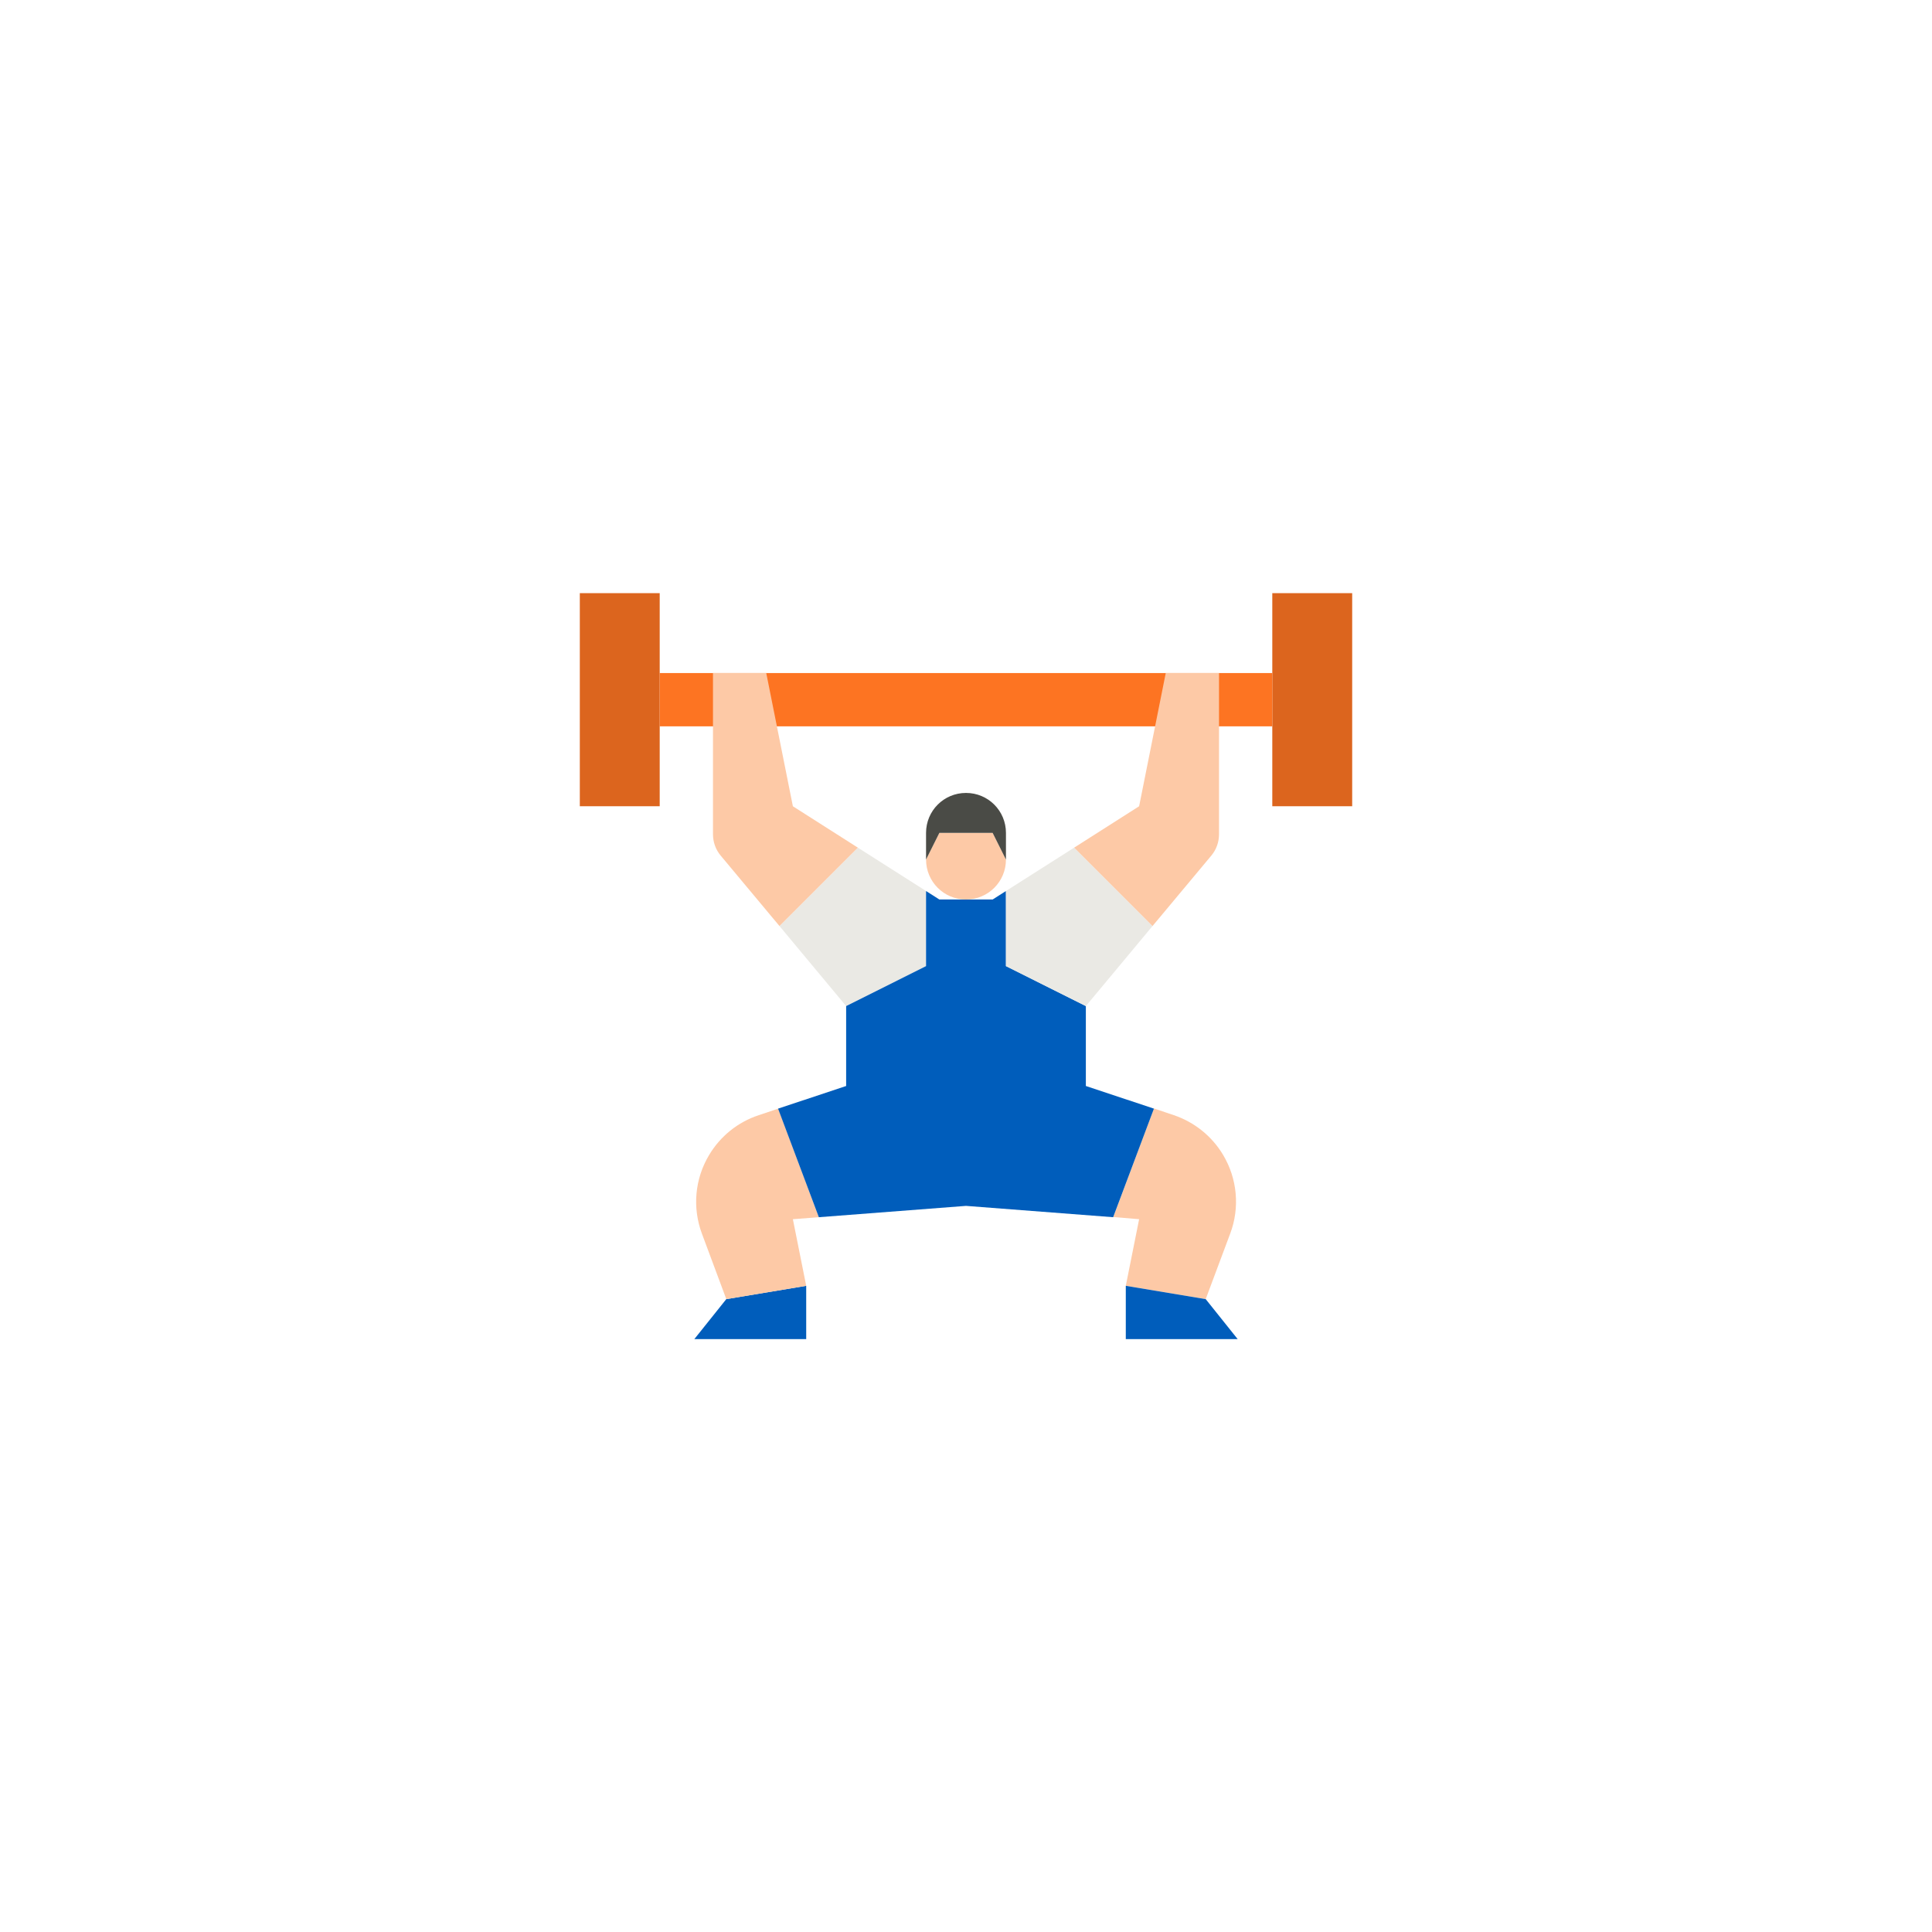 <svg xmlns="http://www.w3.org/2000/svg" xmlns:xlink="http://www.w3.org/1999/xlink" width="1080" zoomAndPan="magnify" viewBox="0 0 810 810" height="1080" preserveAspectRatio="xMidYMid meet" version="1.0"><defs><clipPath id="6ef0cb2fe9"><path d="M 291 539 L 339 539 L 339 561.422 L 291 561.422 Z M 291 539 " clip-rule="nonzero"/></clipPath><clipPath id="1d09f2ff98"><path d="M 471 539 L 519 539 L 519 561.422 L 471 561.422 Z M 471 539 " clip-rule="nonzero"/></clipPath><clipPath id="059bd15e39"><path d="M 243 248.672 L 277 248.672 L 277 339 L 243 339 Z M 243 248.672 " clip-rule="nonzero"/></clipPath><clipPath id="c8dec8a9f4"><path d="M 533 248.672 L 567 248.672 L 567 339 L 533 339 Z M 533 248.672 " clip-rule="nonzero"/></clipPath></defs><g clip-path="url(#6ef0cb2fe9)"><path fill="#005dbb" d="M 304.504 544.664 L 291.105 561.422 L 338.004 561.422 L 338.004 539.082 Z M 304.504 544.664 " fill-opacity="1" fill-rule="nonzero"/></g><path fill="#fdc9a6" d="M 343.305 510.32 L 326.277 464.801 L 317.973 467.594 C 309.32 470.457 301.992 476.391 297.316 484.211 C 291.312 494.191 290.195 506.34 294.312 517.301 L 304.504 544.664 L 338.004 539.082 L 332.418 511.156 Z M 343.305 510.32 " fill-opacity="1" fill-rule="nonzero"/><path fill="#fdc9a6" d="M 515.754 517.23 C 519.875 506.34 518.758 494.121 512.754 484.141 C 508.078 476.32 500.75 470.457 492.098 467.523 L 483.793 464.734 L 466.762 510.25 L 477.582 511.156 L 471.996 539.082 L 505.496 544.664 Z M 515.754 517.23 " fill-opacity="1" fill-rule="nonzero"/><g clip-path="url(#1d09f2ff98)"><path fill="#005dbb" d="M 471.996 561.422 L 518.895 561.422 L 505.496 544.664 L 471.996 539.082 Z M 471.996 561.422 " fill-opacity="1" fill-rule="nonzero"/></g><g clip-path="url(#059bd15e39)"><path fill="#dc651e" d="M 243.09 248.672 L 276.586 248.672 L 276.586 338.027 L 243.09 338.027 Z M 243.09 248.672 " fill-opacity="1" fill-rule="nonzero"/></g><g clip-path="url(#c8dec8a9f4)"><path fill="#dc651e" d="M 533.414 248.672 L 566.91 248.672 L 566.91 338.027 L 533.414 338.027 Z M 533.414 248.672 " fill-opacity="1" fill-rule="nonzero"/></g><path fill="#fd7422" d="M 276.586 282.18 L 533.414 282.18 L 533.414 304.52 L 276.586 304.52 Z M 276.586 282.18 " fill-opacity="1" fill-rule="nonzero"/><path fill="#fdc9a6" d="M 332.418 338.027 L 321.254 282.18 L 298.922 282.18 L 298.922 349.754 C 298.922 353.035 300.035 356.18 302.129 358.691 L 326.836 388.289 L 359.707 355.41 Z M 332.418 338.027 " fill-opacity="1" fill-rule="nonzero"/><path fill="#fdc9a6" d="M 507.871 358.691 C 509.965 356.18 511.078 353.035 511.078 349.754 L 511.078 282.18 L 488.746 282.18 L 477.582 338.027 L 450.293 355.41 L 483.164 388.289 Z M 507.871 358.691 " fill-opacity="1" fill-rule="nonzero"/><path fill="#eae9e4" d="M 388.25 373.562 L 359.707 355.41 L 326.836 388.289 L 354.75 421.801 L 388.25 405.047 Z M 388.25 373.562 " fill-opacity="1" fill-rule="nonzero"/><path fill="#005dbb" d="M 455.25 455.309 L 455.25 421.801 L 421.75 405.047 L 421.75 373.562 L 416.168 377.121 L 393.832 377.121 L 388.25 373.562 L 388.25 405.047 L 354.75 421.801 L 354.75 455.309 L 326.207 464.801 L 343.305 510.32 L 405 505.57 L 466.695 510.32 L 483.793 464.801 Z M 455.25 455.309 " fill-opacity="1" fill-rule="nonzero"/><path fill="#eae9e4" d="M 455.25 421.801 L 483.164 388.289 L 450.293 355.41 L 421.75 373.562 L 421.75 405.047 Z M 455.25 421.801 " fill-opacity="1" fill-rule="nonzero"/><path fill="#fdc9a6" d="M 393.832 349.195 L 388.25 360.367 C 388.25 369.652 395.719 377.121 405 377.121 C 414.281 377.121 421.75 369.652 421.75 360.367 L 416.168 349.195 Z M 393.832 349.195 " fill-opacity="1" fill-rule="nonzero"/><path fill="#4a4b46" d="M 405 332.441 C 395.719 332.441 388.25 339.91 388.25 349.195 L 388.25 360.367 L 393.832 349.195 L 416.168 349.195 L 421.75 360.367 L 421.75 349.195 C 421.75 339.91 414.281 332.441 405 332.441 Z M 405 332.441 " fill-opacity="1" fill-rule="nonzero"/></svg>
